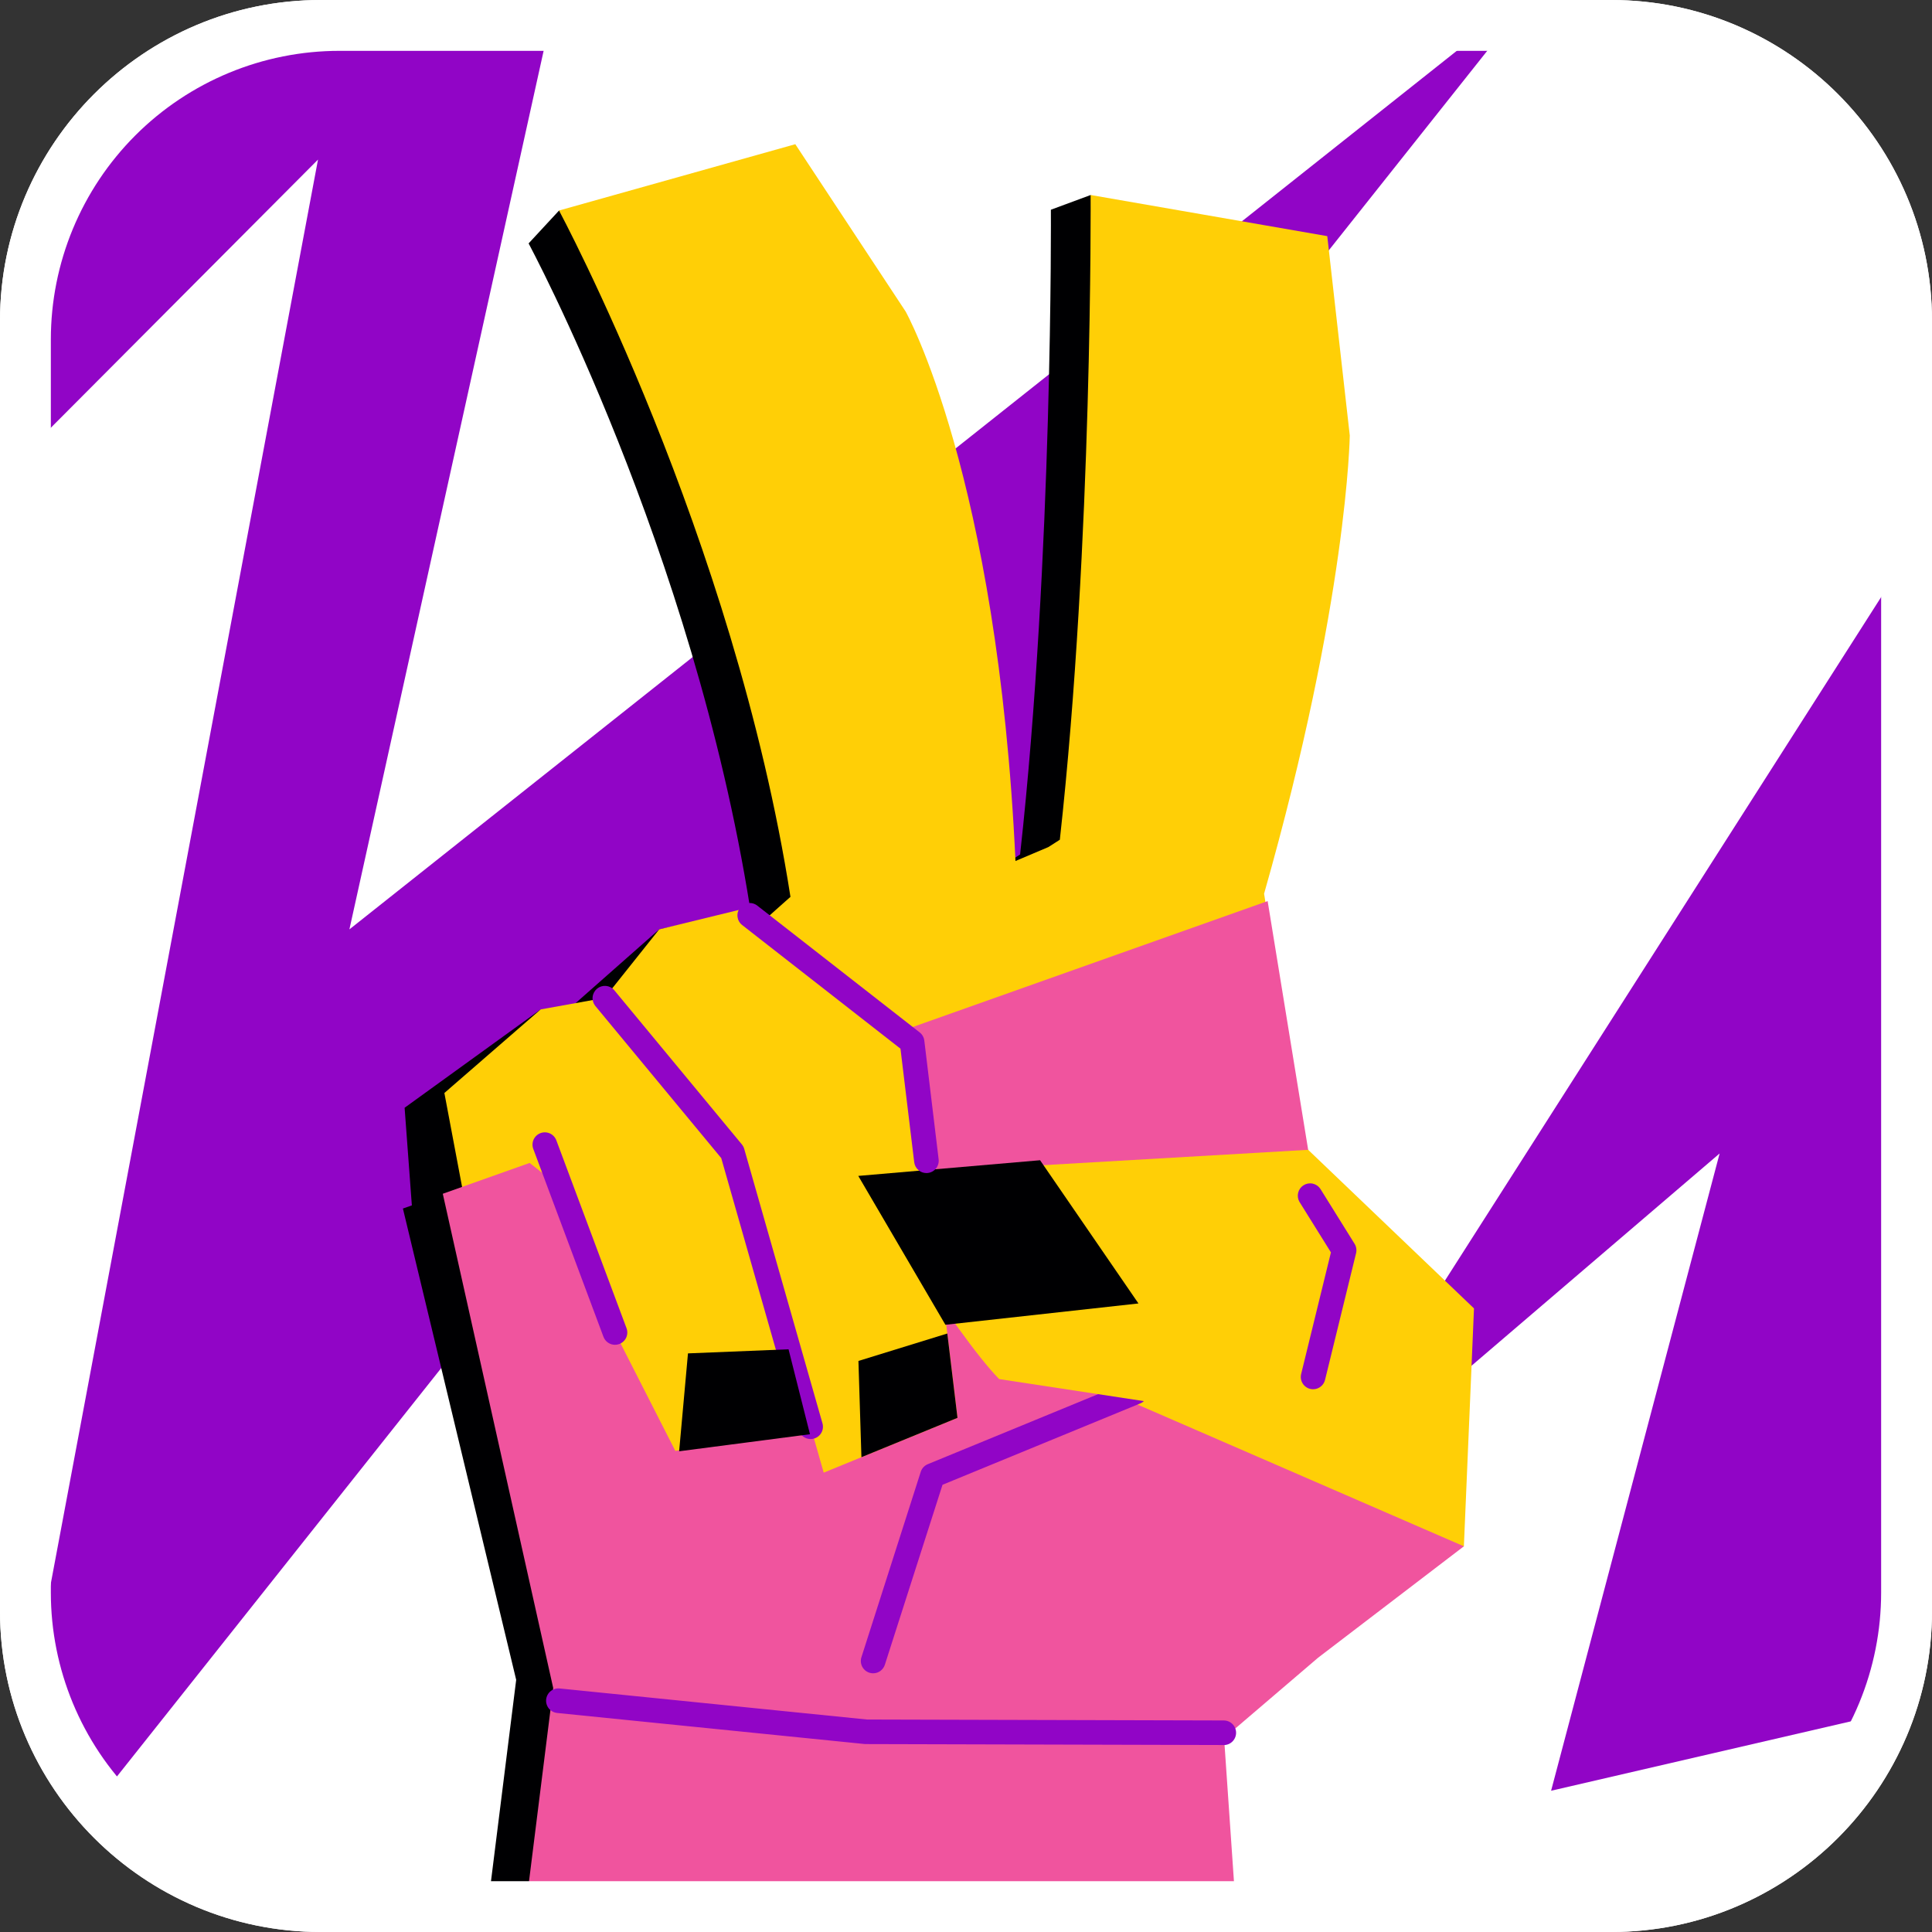 <svg width="200" height="200" viewBox="0 0 200 200" fill="none" xmlns="http://www.w3.org/2000/svg">
<rect x="0" y="0" width="200" height="200" fill="#333333" stroke="none"/>
<g clip-path="url(#clip0_508_2049)">
<path d="M166.789 200H33.209C14.898 200 0 185.102 0 166.789V33.211C0 14.898 14.898 0 33.209 0H166.789C185.102 0 200 14.898 200 33.211V166.789C200 185.102 185.102 200 166.789 200ZM33.209 10.526C27.196 10.534 21.431 12.927 17.18 17.18C12.929 21.433 10.538 27.198 10.531 33.211V166.789C10.538 172.803 12.93 178.569 17.182 182.822C21.435 187.074 27.201 189.467 33.215 189.474H166.794C172.809 189.467 178.574 187.074 182.827 182.822C187.08 178.569 189.472 172.803 189.478 166.789V33.211C189.472 27.197 187.08 21.431 182.827 17.178C178.574 12.925 172.809 10.533 166.794 10.526H33.209Z" fill="white"/>
<path d="M164.969 3.493H35.032C17.613 3.493 3.493 17.614 3.493 35.032V164.969C3.493 182.388 17.613 196.508 35.032 196.508H164.969C182.387 196.508 196.507 182.388 196.507 164.969V35.032C196.507 17.614 182.387 3.493 164.969 3.493Z" fill="white"/>
<path d="M196.507 153.149V148.89L195.93 153.24L196.507 153.149Z" fill="white"/>
<path d="M105.072 94.614L111.53 58.688L155.354 3.503H153.022L36.17 96.209L56.665 3.503H33.37C25.448 3.504 17.851 6.651 12.249 12.252C6.646 17.853 3.497 25.45 3.494 33.372V46.055L32.92 16.52L3.865 171.355C4.721 176.715 7.027 181.738 10.531 185.883L99 74.47L105.072 94.614Z" fill="#9105C6"/>
<path d="M196.507 153.149L195.928 153.239L196.507 148.889V59.034L133.883 157.165L178.015 119.406L160.568 185.378L194.457 177.532C195.818 174.058 196.515 170.359 196.511 166.628L196.507 153.149Z" fill="#9105C6"/>
<path d="M132.328 173.133L147.428 161.596L148.472 136.967L131.306 120.55L127.111 94.809L126.885 94.889L126.746 94.039C135.396 63.622 135.615 46.6 135.615 46.6L112.9 20.189L108.787 21.711C108.787 21.711 109.013 57.618 105.6 88.456C104.876 88.917 104.418 89.213 104.418 89.213L101.009 90.656C99.157 50.746 89.639 33.774 89.639 33.774L57.868 21.798L54.72 25.198C54.72 25.198 71.73 56.778 77.637 93.922L74.028 94.941L68.231 96.215L58.468 104.83L55.959 104.5L41.885 114.674L42.635 124.781L41.709 125.107L53.435 173.896L50.605 196.513H123.626L122.589 181.452L132.328 173.133Z" fill="#000002"/>
<path d="M130.857 92.52C139.509 62.104 139.728 45.081 139.728 45.081L137.398 24.445L112.9 20.185C112.9 20.185 113.126 56.093 109.713 86.93C108.987 87.391 108.531 87.687 108.531 87.687L105.122 89.13C103.27 49.22 93.752 32.248 93.752 32.248L82.329 14.928L57.868 21.793C57.868 21.793 75.994 55.519 81.828 92.841C80.531 93.985 79.67 94.767 79.67 94.767L77.776 93.882L68.239 96.209L62.589 103.302L55.967 104.494L46.002 113.146L58.316 178.47L65.329 164.622L112.833 125.437C115.622 127.987 118.424 129.013 119.904 125.161C120.954 122.425 121.95 119.752 122.891 117.143L133.455 108.428L130.857 92.52Z" fill="#FFCF06"/>
<path d="M151.541 160.074L97.568 176.74L118.917 127.885L134.428 136.129L133.707 117.39L152.587 135.446L151.541 160.074Z" fill="#FFCF06"/>
<path d="M107.965 170.939L139.548 151.965L133.456 108.436C133.456 108.436 57.685 156.097 58.239 171.063C58.25 171.397 57.096 181.708 55.42 196.515H125.393L121.619 177.887L107.965 170.939Z" fill="#FFCF06"/>
<path d="M151.541 160.073L116.126 144.693L135.817 121.462L131.226 93.28L45.837 123.578L57.267 174.738L54.543 196.506H127.858L126.717 179.923L136.443 171.61L151.541 160.073Z" fill="#F0549E"/>
<path d="M90.387 173.22C90.255 173.221 90.124 173.2 89.998 173.159C89.676 173.056 89.409 172.829 89.254 172.529C89.1 172.228 89.071 171.879 89.174 171.557L95.315 152.363C95.371 152.186 95.466 152.023 95.592 151.887C95.718 151.75 95.873 151.643 96.044 151.572L117.072 142.926C117.227 142.862 117.393 142.83 117.56 142.83C117.727 142.831 117.893 142.864 118.048 142.929C118.202 142.993 118.342 143.087 118.46 143.206C118.578 143.325 118.672 143.466 118.735 143.62C118.799 143.775 118.831 143.941 118.831 144.108C118.83 144.276 118.797 144.441 118.732 144.596C118.668 144.75 118.573 144.89 118.455 145.008C118.336 145.126 118.196 145.22 118.041 145.283L97.569 153.704L91.6 172.335C91.518 172.592 91.356 172.816 91.138 172.975C90.92 173.134 90.657 173.22 90.387 173.22Z" fill="#9105C6"/>
<path d="M126.678 180.644L89.685 180.546C89.642 180.546 89.602 180.546 89.559 180.546L57.678 177.326C57.341 177.292 57.032 177.126 56.818 176.864C56.604 176.602 56.503 176.266 56.537 175.93C56.571 175.593 56.737 175.284 56.999 175.07C57.261 174.856 57.597 174.755 57.933 174.789L89.754 178.004L126.685 178.102C127.023 178.102 127.347 178.236 127.586 178.475C127.825 178.714 127.959 179.038 127.959 179.376C127.959 179.714 127.825 180.038 127.586 180.277C127.347 180.516 127.023 180.65 126.685 180.65L126.678 180.644Z" fill="#9105C6"/>
<path d="M77.778 93.881L94.421 107.879L99.119 146.774L85.27 152.448L75.815 119.281L62.591 103.301L75.013 101.257L77.778 93.881Z" fill="#FFCF06"/>
<path d="M62.591 103.301L75.815 119.28L83.917 147.697L69.911 150.199L63.665 137.939L58.057 122.934L49.794 116.421L62.591 103.301Z" fill="#FFCF06"/>
<path d="M99.118 146.774L98.065 138.044L88.865 140.885L89.174 150.848L99.118 146.774Z" fill="#000002"/>
<path d="M151.272 150.042L103.433 142.763C98.832 138.063 88.844 121.729 88.844 121.729L135.417 119.029" fill="#FFCF06"/>
<path d="M97.868 137.141L117.852 134.933L107.669 120.107L88.848 121.73L97.868 137.141Z" fill="#000002"/>
<path d="M135.933 143.816C135.831 143.816 135.729 143.803 135.63 143.779C135.301 143.698 135.019 143.491 134.843 143.202C134.668 142.913 134.614 142.567 134.694 142.238L137.778 129.646L134.517 124.413C134.352 124.126 134.305 123.786 134.385 123.466C134.466 123.145 134.667 122.868 134.948 122.693C135.229 122.518 135.566 122.46 135.89 122.529C136.213 122.598 136.497 122.79 136.681 123.064L140.224 128.755C140.314 128.899 140.374 129.06 140.4 129.227C140.427 129.395 140.42 129.566 140.38 129.731L137.17 142.837C137.104 143.115 136.946 143.363 136.721 143.54C136.497 143.718 136.219 143.815 135.933 143.816Z" fill="#9105C6"/>
<path d="M83.915 148.971C83.638 148.971 83.368 148.88 83.148 148.713C82.927 148.546 82.766 148.311 82.691 148.045L74.663 119.886L61.607 104.112C61.406 103.85 61.313 103.52 61.35 103.191C61.387 102.862 61.55 102.561 61.804 102.35C62.059 102.139 62.386 102.035 62.716 102.061C63.045 102.086 63.353 102.238 63.572 102.486L76.796 118.467C76.909 118.603 76.993 118.761 77.041 118.93L85.143 147.345C85.197 147.535 85.206 147.735 85.17 147.929C85.134 148.123 85.053 148.306 84.934 148.463C84.815 148.621 84.661 148.749 84.484 148.836C84.307 148.924 84.112 148.97 83.915 148.969V148.971Z" fill="#9105C6"/>
<path d="M95.902 121.436C95.591 121.435 95.29 121.321 95.058 121.114C94.825 120.907 94.676 120.622 94.639 120.313L93.217 108.558L76.828 95.76C76.696 95.657 76.585 95.529 76.503 95.383C76.421 95.237 76.368 95.077 76.347 94.911C76.306 94.576 76.399 94.237 76.607 93.971C76.815 93.704 77.121 93.531 77.456 93.49C77.792 93.449 78.13 93.542 78.396 93.751L95.206 106.875C95.338 106.978 95.448 107.106 95.531 107.252C95.613 107.399 95.665 107.56 95.685 107.726L97.167 120.008C97.207 120.343 97.112 120.681 96.904 120.947C96.696 121.213 96.391 121.385 96.055 121.426C96.004 121.432 95.953 121.435 95.902 121.436Z" fill="#9105C6"/>
<path d="M63.663 139.214C63.403 139.214 63.15 139.135 62.937 138.986C62.723 138.838 62.561 138.628 62.47 138.385L55.206 118.94C55.087 118.624 55.099 118.273 55.239 117.965C55.38 117.658 55.636 117.419 55.953 117.3C56.269 117.182 56.62 117.194 56.927 117.334C57.235 117.475 57.474 117.731 57.593 118.048L64.857 137.492C64.976 137.808 64.964 138.157 64.826 138.465C64.687 138.772 64.432 139.011 64.117 139.131C63.972 139.187 63.818 139.215 63.663 139.214Z" fill="#9105C6"/>
<path d="M83.848 148.471L81.63 139.678L71.219 140.102L70.304 150.236L83.848 148.471Z" fill="#000002"/>
<path d="M166.789 0H33.209C14.898 0 0 14.898 0 33.211V166.789C0 185.102 14.898 200 33.209 200H166.789C185.102 200 200 185.102 200 166.789V33.211C200 14.898 185.102 0 166.789 0ZM194.735 164.857C194.735 168.782 193.963 172.668 192.463 176.294C190.961 179.919 188.761 183.214 185.985 185.989C183.211 188.765 179.917 190.965 176.291 192.469C172.666 193.97 168.78 194.743 164.856 194.743H35.143C27.218 194.743 19.618 191.594 14.014 185.991C8.411 180.388 5.263 172.787 5.263 164.863V35.143C5.263 27.218 8.411 19.618 14.014 14.014C19.618 8.411 27.218 5.263 35.143 5.263H164.856C172.78 5.263 180.38 8.411 185.983 14.014C191.587 19.618 194.735 27.218 194.735 35.143V164.857Z" fill="white"/>
</g>
<defs>
<clipPath id="clip0_508_2049">
<rect width="200" height="200" fill="white"/>
</clipPath>
</defs>
</svg>
